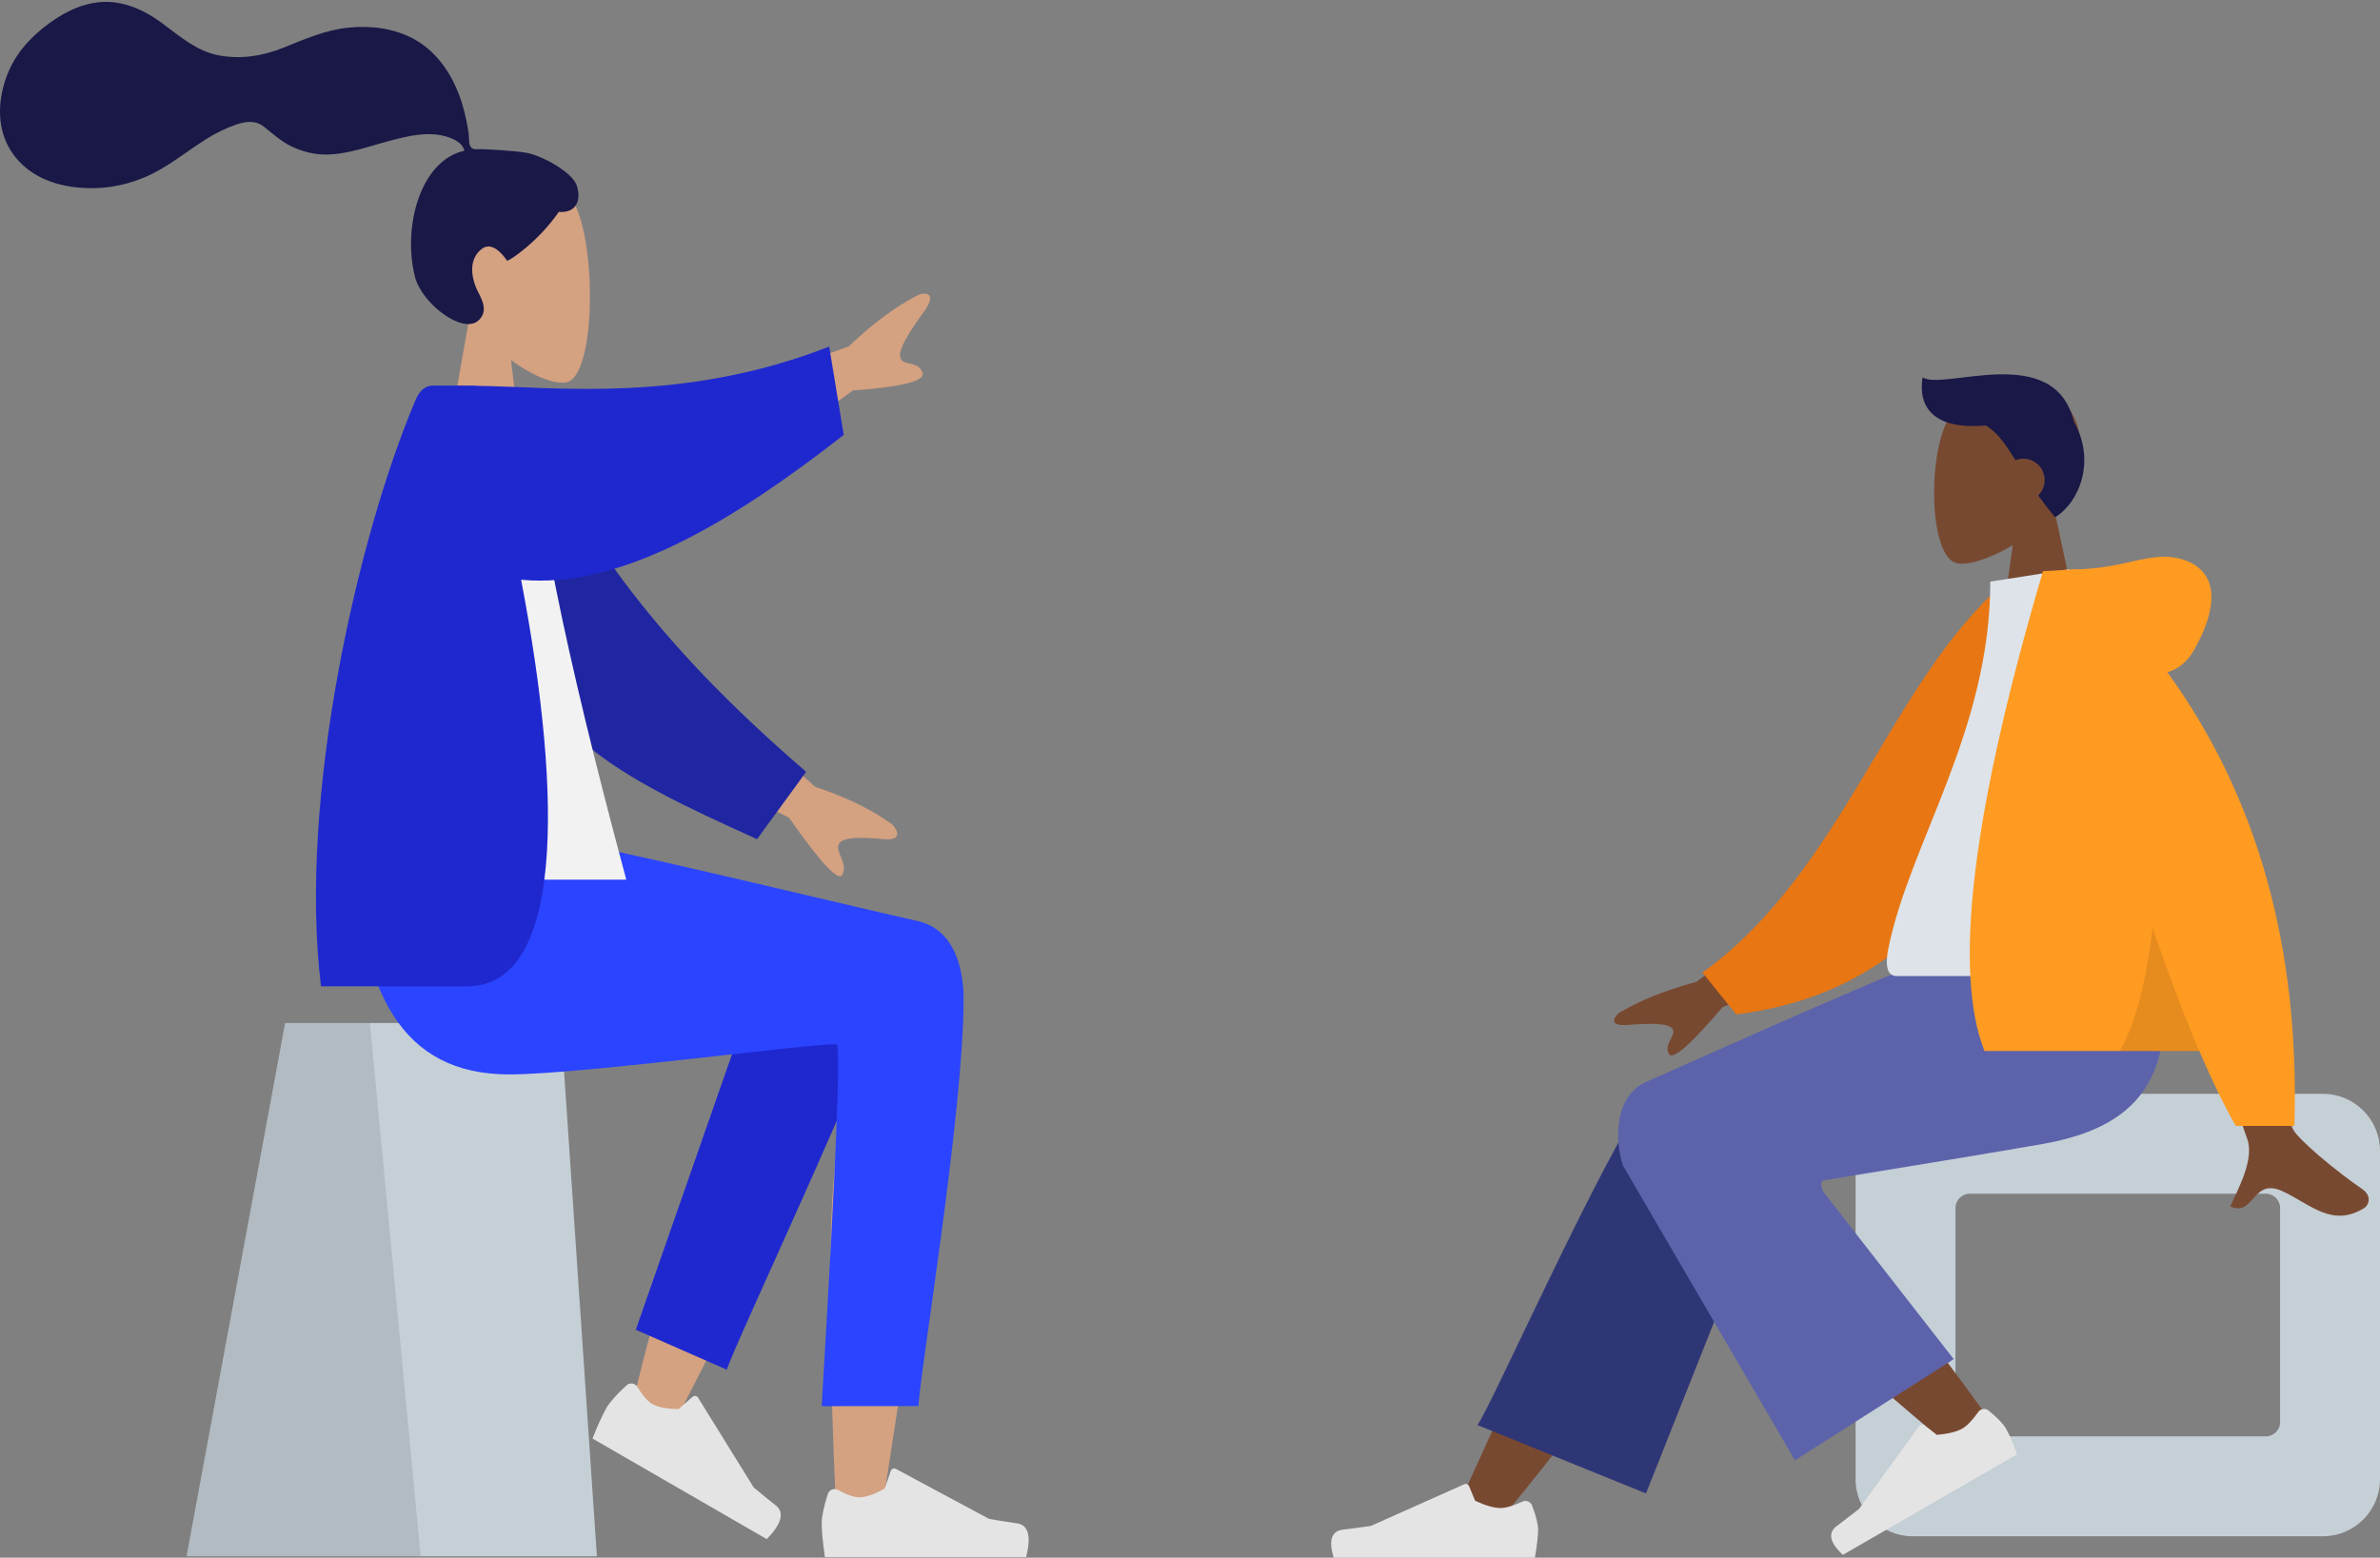 <?xml version="1.0" encoding="UTF-8"?>
<svg width="472px" height="309px" viewBox="0 0 472 309" version="1.1" xmlns="http://www.w3.org/2000/svg" xmlns:xlink="http://www.w3.org/1999/xlink">
    <rect x="0" y="0" width="472" height="309" fill="#808080" stroke="none"/>
    <!-- Generator: Sketch 55.2 (78181) - https://sketchapp.com -->
    <title>people</title>
    <desc>Created with Sketch.</desc>
    <g id="Page-1" stroke="none" stroke-width="1" fill="none" fill-rule="evenodd">
        <g id="polipixel-web" transform="translate(-290, -248)" fill-rule="nonzero">
            <g id="header">
                <g id="people" transform="translate(290, 248)">
                    <g id="Humaaan-1">
                        <g id="Head/Front/Airy">
                            <g id="Head" transform="translate(87.218, 33.207)" fill="#D4A181">
                                <path d="M5.859,29.803 C2.591,25.13 0.38,19.402 0.749,12.984 C1.814,-5.509 22.938,-1.441 27.047,7.893 C31.156,17.226 30.668,40.901 25.357,42.569 C23.239,43.234 18.728,41.605 14.136,38.232 L17.018,63.08 L0,63.08 L5.859,29.803 Z" id="Path"></path>
                            </g>
                            <path d="M104.565,30.342 C102.322,29.894 96.283,29.586 95.169,29.586 C94.458,29.586 93.686,29.784 93.265,28.988 C92.92,28.336 93.046,27.233 92.943,26.476 C92.823,25.597 92.654,24.729 92.482,23.863 C91.993,21.4 91.253,19.057 90.218,16.857 C88.277,12.729 85.432,9.495 81.841,7.614 C77.875,5.537 73.388,5.061 69.123,5.482 C64.558,5.933 60.426,7.769 56.116,9.497 C52.009,11.144 47.707,11.792 43.412,10.988 C39.084,10.178 35.814,7.32 32.163,4.606 C28.426,1.829 24.156,0.012 19.738,0.43 C15.614,0.82 11.813,2.895 8.403,5.667 C5.212,8.26 2.58,11.381 1.094,15.772 C-0.505,20.496 -0.504,25.682 2.125,29.857 C5.937,35.908 13.012,37.473 18.898,37.318 C22.303,37.228 25.647,36.47 28.861,35.093 C33.148,33.255 36.852,30.141 40.863,27.614 C42.745,26.428 44.69,25.455 46.73,24.753 C48.708,24.072 50.657,23.76 52.449,25.216 C54.344,26.757 56.043,28.271 58.211,29.236 C60.291,30.161 62.494,30.679 64.71,30.658 C69.022,30.618 73.272,28.98 77.46,27.884 C80.875,26.99 84.529,26.099 88.01,26.958 C89.463,27.317 91.585,28.057 92.11,29.897 C83.279,31.848 79.81,45.157 82.3,54.928 C83.644,60.201 91.721,66.366 94.861,63.594 C96.851,61.837 95.643,59.532 94.861,58.009 C93.364,55.094 92.852,51.35 95.622,49.321 C98.012,47.57 100.524,51.727 100.571,51.722 C101.228,51.659 106.903,47.748 110.813,42.041 C114.67,42.32 115.255,39.221 114.334,36.686 C113.413,34.152 107.664,30.962 104.565,30.342 Z" id="hair" fill="#191847"></path>
                        </g>
                        <g id="Bottom/Sitting/Skinny-Jeans-1" transform="translate(37, 167)">
                            <g id="Objects/Seat/Cube" transform="translate(0, 35.934)">
                                <g id="Seat">
                                    <polygon id="Seat-Stuff" fill="#C5CFD6" points="19.547 0 74.214 0 81.377 105.79 0 105.79"></polygon>
                                    <polygon id="Seat-Stuff" fill-opacity="0.1" fill="#000000" points="19.547 0 36.36 0 46.423 105.79 0 105.79"></polygon>
                                </g>
                            </g>
                            <path d="M136.539,17.758 C142.368,13.527 152.147,18.963 152.14,25.015 C152.12,43.123 138.452,128.464 137.738,133.859 C137.025,139.254 129.38,140.679 128.935,133.877 C128.227,123.053 126.911,85.585 128.227,68.242 C128.771,61.083 129.356,54.266 129.932,48.183 C122.76,63.843 111.669,86.263 96.657,115.445 L88.508,110.943 C94.907,85.45 100.155,67.453 104.25,56.952 C111.262,38.971 117.838,23.572 120.605,18.148 C124.958,9.616 132.535,12.593 136.539,17.758 Z" id="Skin" fill="#D4A181"></path>
                            <path d="M104.046,103.51 L102.929,18.661 C104.769,4.123 127.787,12.436 128.225,20.321 C129.219,38.221 123.427,99.45 123.724,104.783 L104.046,103.51 Z" id="LegLower" fill="#1F28CF" transform="translate(115.635, 57.739) rotate(20) translate(-115.635, -57.739) "></path>
                            <g id="Accessories/Shoe/Flat-Sneaker" transform="translate(102.516, 120.963) rotate(30) translate(-102.516, -120.963) translate(81.516, 111.963)" fill="#E4E4E4">
                                <path d="M1.203,5.263 C0.4,7.837 -0.002,9.76 -0.002,11.032 C-0.002,12.569 0.21,14.811 0.636,17.758 C2.116,17.758 15.42,17.758 40.547,17.758 C41.584,13.63 40.986,11.401 38.751,11.072 C36.516,10.743 34.66,10.446 33.182,10.18 L14.7,0.26 C14.355,0.075 13.926,0.205 13.742,0.551 C13.724,0.584 13.709,0.619 13.697,0.655 L12.497,4.159 C10.428,5.321 8.747,5.902 7.454,5.902 C6.428,5.902 5.019,5.415 3.229,4.44 L3.229,4.44 C2.542,4.066 1.683,4.321 1.31,5.011 C1.266,5.091 1.231,5.176 1.203,5.263 Z" id="shoe"></path>
                            </g>
                            <g id="Accessories/Shoe/Flat-Sneaker" transform="translate(125.958, 124.131)" fill="#E4E4E4">
                                <path d="M1.205,5.255 C0.402,7.828 0,9.751 0,11.024 C0,12.56 0.213,14.802 0.638,17.75 C2.118,17.75 15.422,17.75 40.549,17.75 C41.586,13.622 40.988,11.393 38.753,11.064 C36.519,10.735 34.662,10.437 33.184,10.172 L14.702,0.251 C14.357,0.066 13.928,0.197 13.744,0.543 C13.726,0.576 13.711,0.611 13.699,0.647 L12.499,4.151 C10.43,5.313 8.749,5.894 7.456,5.894 C6.43,5.894 5.021,5.407 3.231,4.432 L3.231,4.432 C2.544,4.058 1.685,4.313 1.312,5.002 C1.268,5.083 1.233,5.168 1.205,5.255 Z" id="shoe"></path>
                            </g>
                            <path d="M154.1,31.171 C154.1,53.901 145.172,106.92 145.167,111.925 L125.958,111.943 C128.769,64.634 129.766,40.725 128.949,40.215 C127.722,39.451 78.671,46.136 63.96,46.136 C42.746,46.136 33.971,29.962 33.258,-4.40536496e-13 L75.282,-4.40536496e-13 C83.838,1.107 128.469,11.991 145.044,15.732 C152.14,17.334 154.1,24.909 154.1,31.171 Z" id="Leg-and-Butt" fill="#2B44FF"></path>
                        </g>
                        <g id="Body/Pointing-Up" transform="translate(62, 58)">
                            <path d="M79.495,20.507 L106.289,10.725 C111.287,5.993 116.002,2.533 120.433,0.346 C121.722,0.051 123.855,0.222 121.189,3.9 C118.523,7.578 115.855,11.592 116.616,13.134 C117.377,14.677 120.151,13.514 120.953,15.957 C121.488,17.586 116.894,18.752 107.169,19.456 L86.336,34.367 L79.495,20.507 Z M77.127,77.958 L99.676,98.095 C105.792,100.102 110.901,102.599 115.004,105.586 C115.974,106.66 117.145,108.836 113.125,108.46 C109.106,108.084 104.864,107.908 104.309,109.576 C103.754,111.243 106.187,113.237 105.066,115.487 C104.318,116.987 100.787,113.226 94.472,104.204 L72.143,92.944 L77.127,77.958 Z" id="Skin" fill="#D4A181"></path>
                            <path d="M31.983,30.658 C51.05,54.376 73.726,70.399 104.334,85.169 L98.378,100.602 C67.254,95.494 50.573,91.85 36.568,68.366 C33.054,62.472 26.344,42.479 22.395,32.072 L31.983,30.658 Z" id="Coat-Back" fill="#2026A2" transform="translate(63.364, 65.63) rotate(15) translate(-63.364, -65.63) "></path>
                            <path d="M7.776,116.5 L62.207,116.5 C49.877,70.769 43.579,39.382 43.312,22.339 C43.298,21.47 41.979,19.939 41.395,20.14 C37.126,21.606 32.558,21.058 27.69,18.495 C14.786,43.734 10.324,74.809 7.776,116.5 Z" id="Shirt" fill="#F2F2F2"></path>
                            <path d="M32.335,18.536 C47.938,18.691 73.251,22.156 102.445,10.758 L105.328,28.273 C83.263,45.531 60.921,58.9 41.344,57.001 C49.845,101.35 49.453,137.654 30.685,137.654 C21.722,137.654 12.048,137.654 1.662,137.654 C-2.947,99.98 9.167,47.745 20.398,21.398 C20.827,20.392 21.74,18.495 23.891,18.495 C25.765,18.495 28.576,18.495 32.324,18.495 C32.328,18.508 32.332,18.522 32.335,18.536 Z" id="Coat-Front" fill="#1F28CF"></path>
                        </g>
                    </g>
                    <g id="Humaaan-2" transform="translate(263, 74)">
                        <g id="A-Human/Sitting" transform="translate(104.5, 118.5) scale(-1, 1) translate(-104.5, -118.5) ">
                            <g id="Head/Front/Short-1" transform="translate(58.014, 0)">
                                <g id="Head" transform="translate(0.707, 2.831)" fill="#784931">
                                    <path d="M5.845,24.413 C2.585,20.585 0.379,15.893 0.748,10.635 C1.81,-4.512 22.886,-1.18 26.986,6.465 C31.085,14.111 30.598,33.504 25.3,34.87 C23.187,35.415 18.685,34.08 14.104,31.318 L16.98,51.672 L0,51.672 L5.845,24.413 Z" id="Path"></path>
                                </g>
                                <path d="M20.205,10.405 C17.901,11.695 16.261,14.111 14.287,17.281 C13.806,17.092 13.283,16.988 12.735,16.988 C10.39,16.988 8.49,18.889 8.49,21.235 C8.49,22.426 8.98,23.502 9.769,24.273 C8.786,25.66 7.686,27.109 6.424,28.604 C1.717,25.779 -1.784,17.544 2.71,9.594 C6.577,-6.33 28.489,3.554 32.705,0.868 C33.626,6.647 30.654,11.306 20.205,10.405 Z" id="Hair" fill="#191847"></path>
                            </g>
                            <g id="Bottom/Sitting/Baggy-Pants" transform="translate(0, 113.253)">
                                <g id="Objects/Seat/Cube-2" transform="translate(0, 29.729)" fill="#C5CFD6">
                                    <path d="M11.32,0 L92.68,0 C98.932,0 104,5.071 104,11.325 L104,76.446 C104,82.701 98.932,87.771 92.68,87.771 L11.32,87.771 C5.068,87.771 0,82.701 0,76.446 L0,11.325 C0,5.071 5.068,0 11.32,0 Z M22.639,19.819 C21.077,19.819 19.81,21.087 19.81,22.651 L19.81,65.12 C19.81,66.684 21.077,67.952 22.639,67.952 L81.361,67.952 C82.923,67.952 84.19,66.684 84.19,65.12 L84.19,22.651 C84.19,21.087 82.923,19.819 81.361,19.819 L22.639,19.819 Z" id="Seat"></path>
                                </g>
                                <path d="M174.153,113.961 C160.205,96.919 150.767,84.285 145.839,76.059 C137.403,61.974 130.497,49.441 128.318,44.653 C123.122,33.236 140.281,27.89 144.165,33.216 C150.042,41.275 162.595,66.637 181.823,109.301 L174.153,113.961 Z" id="LegLower" fill="#784931"></path>
                                <path d="M145.57,109.006 L119.611,43.628 C114.059,31.711 140.871,23.877 144.951,29.423 C154.215,42.015 176.233,91.688 178.993,95.44 L145.57,109.006 Z" id="LegLower" fill="#2F3676"></path>
                                <g id="Lower-Leg" transform="translate(105.868, 74.977) rotate(39) translate(-105.868, -74.977) translate(94.868, 35.477)" fill="#784931">
                                    <path d="M1.281,74.29 C0.569,65.371 -0.754,34.495 0.569,20.204 C0.95,16.097 1.351,12.126 1.755,8.402 C2.955,-2.67 23.474,-2.32 21.844,8.199 C17.786,34.393 10.644,71.104 10.132,74.276 C9.414,78.722 1.728,79.896 1.281,74.29 Z" id="LegLower"></path>
                                </g>
                                <g id="Accessories/Shoe/Flat-Sneaker" transform="translate(93.294, 105.036) rotate(30) translate(-93.294, -105.036) translate(72.294, 97.536)" fill="#E4E4E4">
                                    <path d="M1.186,4.54 C0.395,6.654 -0.001,8.236 -0.001,9.285 C-0.001,10.561 0.211,12.424 0.637,14.873 C2.117,14.873 15.418,14.873 40.54,14.873 C41.577,11.443 40.978,9.591 38.744,9.318 C36.51,9.045 34.654,8.798 33.176,8.577 L14.63,0.305 C14.273,0.146 13.854,0.306 13.695,0.663 C13.693,0.669 13.69,0.675 13.687,0.682 L12.495,3.575 C10.427,4.54 8.746,5.023 7.453,5.023 C6.403,5.023 4.952,4.599 3.101,3.75 L3.101,3.75 C2.39,3.424 1.551,3.736 1.225,4.447 C1.211,4.477 1.198,4.508 1.186,4.54 Z" id="shoe"></path>
                                </g>
                                <g id="Accessories/Shoe/Flat-Sneaker" transform="translate(166.966, 106.883)" fill="#E4E4E4">
                                    <path d="M1.187,4.531 C0.396,6.645 0,8.227 0,9.277 C0,10.553 0.213,12.416 0.638,14.864 C2.118,14.864 15.419,14.864 40.541,14.864 C41.578,11.435 40.979,9.583 38.745,9.31 C36.511,9.036 34.655,8.789 33.177,8.569 L14.631,0.296 C14.274,0.137 13.856,0.298 13.696,0.655 C13.694,0.661 13.691,0.667 13.689,0.673 L12.496,3.567 C10.428,4.532 8.748,5.015 7.455,5.015 C6.404,5.015 4.953,4.59 3.102,3.741 L3.102,3.741 C2.392,3.415 1.552,3.727 1.226,4.438 C1.212,4.469 1.199,4.5 1.187,4.531 Z" id="shoe"></path>
                                </g>
                                <path d="M110.27,46.894 C88.694,43.377 74.242,40.972 66.914,39.68 C46.027,35.995 39.936,24.75 43.537,0.214 L82.022,0.214 C87.114,1.685 108.394,10.786 145.86,27.515 C152.601,30.863 151.346,40.734 150.113,43.986 C150.063,44.119 138.699,63.601 116.022,102.432 L84.54,82.367 L110.329,49.258 C111.01,47.886 110.99,47.098 110.27,46.894 Z" id="Leg-and-Butt" fill="#5C63AB"></path>
                            </g>
                            <g id="Body/Hoodie" transform="translate(2.122, 36.099)">
                                <path d="M110.92,68.102 L133.488,84.681 C139.608,86.334 144.722,88.39 148.829,90.849 C149.799,91.733 150.971,93.524 146.948,93.215 C142.925,92.905 138.679,92.761 138.124,94.134 C137.569,95.507 140.004,97.148 138.882,99.001 C138.134,100.236 134.599,97.139 128.279,89.711 L105.931,80.44 L110.92,68.102 Z M24.272,68.674 L39.057,68.732 C29.928,98.216 25,113.86 24.272,115.664 C22.635,119.723 26.099,125.905 27.581,129.227 C22.756,131.387 23.27,123.387 17.183,126.22 C11.628,128.806 7.401,133.492 0.983,129.529 C0.194,129.042 -0.671,127.208 1.418,125.774 C6.624,122.203 14.125,115.953 15.139,113.896 C16.521,111.09 19.565,96.016 24.272,68.674 Z" id="Skin" fill="#784931"></path>
                                <path d="M62.774,9.611 L68.777,8.032 C93.099,25.597 105.671,62.329 135.128,79.793 L129.181,88.65 C80.576,86.901 64.652,42.148 62.774,9.611 Z" id="Coat-Back" fill="#E87613" transform="translate(98.951, 48.341) rotate(5) translate(-98.951, -48.341) "></path>
                                <path d="M39.619,83.524 C64.149,83.524 82.192,83.524 93.75,83.524 C96.223,83.524 95.757,79.951 95.399,78.148 C91.273,57.337 75.164,34.904 75.164,5.281 L59.55,2.831 C46.635,23.612 42.169,49.197 39.619,83.524 Z" id="Shirt" fill="#DDE3E9"></path>
                                <path d="M40.054,23.258 C37.786,22.606 35.991,21.085 34.667,18.695 C28.96,8.392 31.021,2.72 37.12,0.855 C43.218,-1.009 48.657,2.831 58.374,2.831 C58.903,2.831 59.387,2.864 59.827,2.931 L64.715,3.21 C78.739,50.762 82.606,82.489 76.318,98.389 L33.713,98.389 C31.189,104.278 28.773,109.232 26.466,113.253 L14.857,113.253 C13.765,77.909 22.164,47.911 40.054,23.258 Z" id="Coat-Front" fill="#FF9B21"></path>
                                <path d="M42.99,73.967 C44.33,85.183 46.508,93.324 49.524,98.389 L33.713,98.389 C36.657,91.519 39.75,83.379 42.99,73.967 L42.99,73.967 Z" id="Shade" fill-opacity="0.1" fill="#000000"></path>
                            </g>
                        </g>
                    </g>
                </g>
            </g>
        </g>
    </g>
</svg>